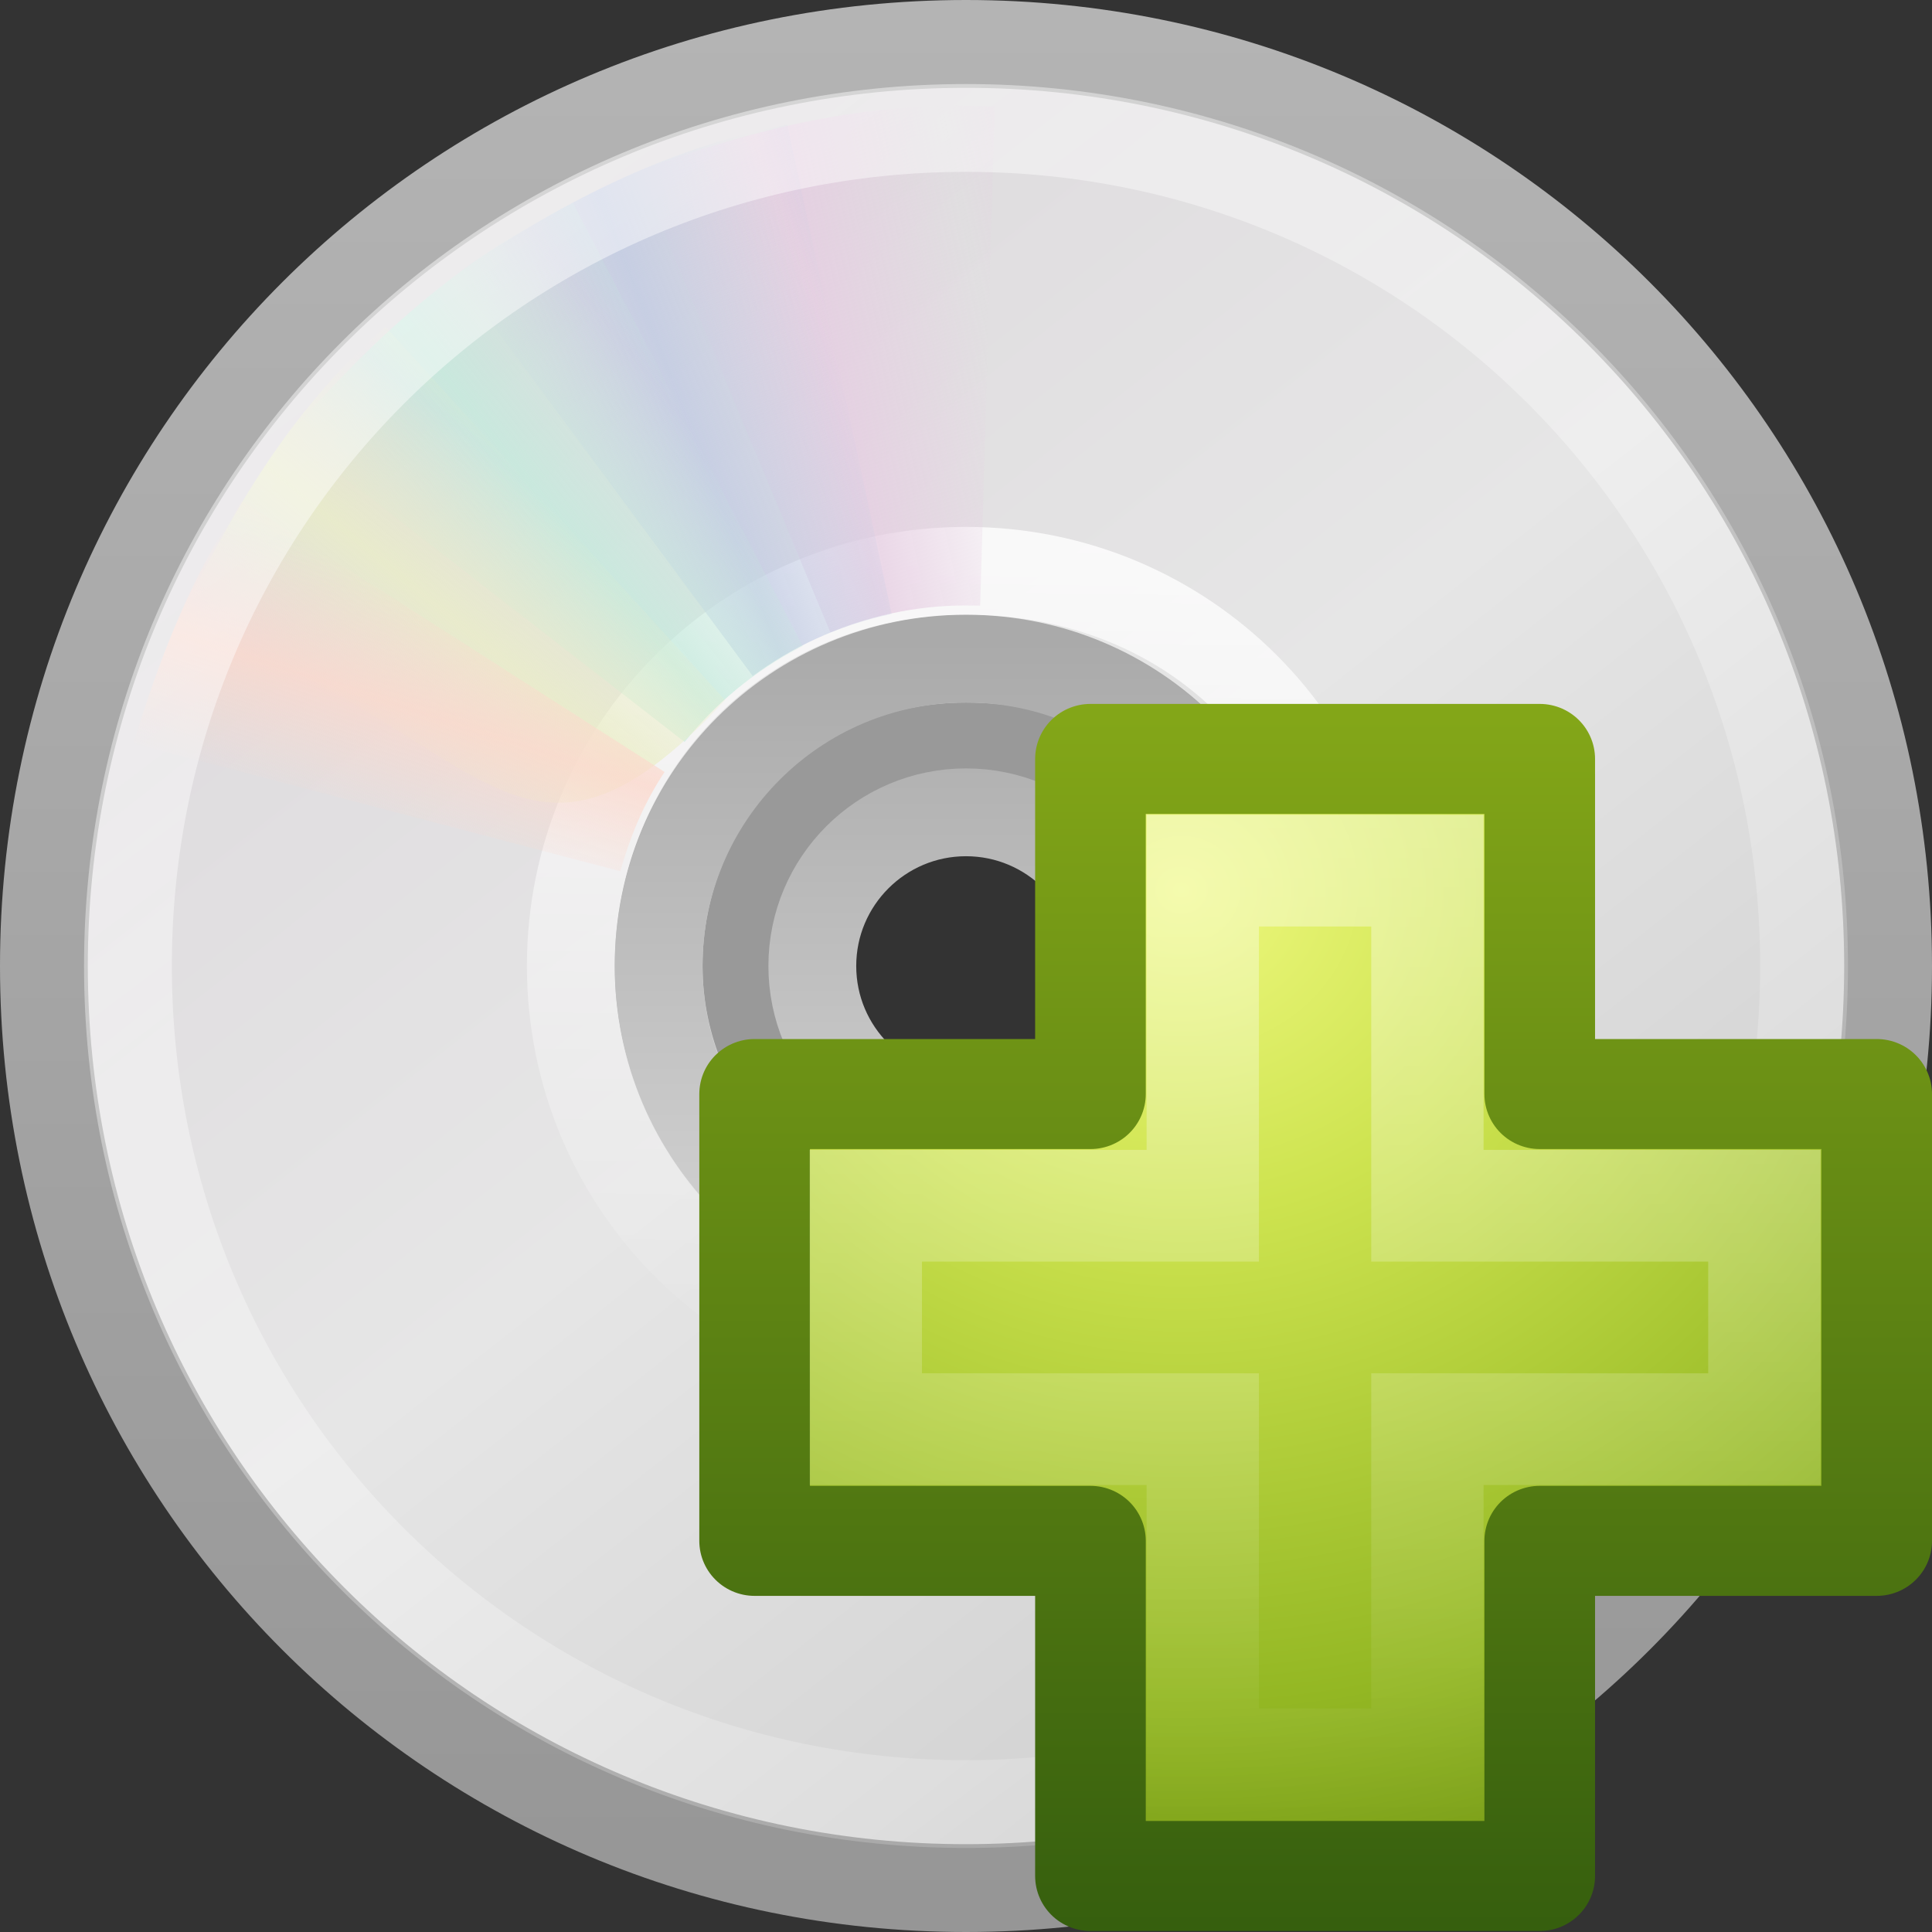 <?xml version="1.0" encoding="UTF-8" standalone="no"?>
<!-- Created with Inkscape (http://www.inkscape.org/) -->

<svg
   xmlns:dc="http://purl.org/dc/elements/1.1/"
   xmlns:cc="http://creativecommons.org/ns#"
   xmlns:rdf="http://www.w3.org/1999/02/22-rdf-syntax-ns#"
   xmlns:svg="http://www.w3.org/2000/svg"
   xmlns="http://www.w3.org/2000/svg"
   xmlns:xlink="http://www.w3.org/1999/xlink"
   xmlns:sodipodi="http://sodipodi.sourceforge.net/DTD/sodipodi-0.dtd"
   xmlns:inkscape="http://www.inkscape.org/namespaces/inkscape"
   id="svg2890"
   height="22"
   width="22"
   version="1.0"
   inkscape:version="0.48.1 r9760"
   sodipodi:docname="media-optical-burn.svg">
  <rect width="100%" height="100%" fill="#333333" stroke="none"/>
  <sodipodi:namedview
     pagecolor="#ffffff"
     bordercolor="#666666"
     borderopacity="1"
     objecttolerance="10"
     gridtolerance="10"
     guidetolerance="10"
     inkscape:pageopacity="0"
     inkscape:pageshadow="2"
     inkscape:window-width="640"
     inkscape:window-height="480"
     id="namedview67"
     showgrid="false"
     inkscape:zoom="7.7779235"
     inkscape:cx="21.841105"
     inkscape:cy="4.0373196"
     inkscape:current-layer="g3136" />
  <defs
     id="defs2892">
    <linearGradient
       id="linearGradient6036">
      <stop
         id="stop6038"
         style="stop-color:#fff"
         offset="0" />
      <stop
         id="stop6040"
         style="stop-color:#fff;stop-opacity:0"
         offset="1" />
    </linearGradient>
    <linearGradient
       id="linearGradient3519">
      <stop
         id="stop3521"
         style="stop-color:#fcd9cd"
         offset="0" />
      <stop
         id="stop3523"
         style="stop-color:#fcd9cd;stop-opacity:0"
         offset="1" />
    </linearGradient>
    <linearGradient
       id="linearGradient3511">
      <stop
         id="stop3513"
         style="stop-color:#ebeec7"
         offset="0" />
      <stop
         id="stop3515"
         style="stop-color:#ebeec7;stop-opacity:0"
         offset="1" />
    </linearGradient>
    <linearGradient
       id="linearGradient3503">
      <stop
         id="stop3505"
         style="stop-color:#c4ebdd"
         offset="0" />
      <stop
         id="stop3507"
         style="stop-color:#c4ebdd;stop-opacity:0"
         offset="1" />
    </linearGradient>
    <linearGradient
       id="linearGradient3495">
      <stop
         id="stop3497"
         style="stop-color:#c1cbe4"
         offset="0" />
      <stop
         id="stop3499"
         style="stop-color:#c1cbe4;stop-opacity:0"
         offset="1" />
    </linearGradient>
    <linearGradient
       id="linearGradient3487">
      <stop
         id="stop3489"
         style="stop-color:#e6cde2"
         offset="0" />
      <stop
         id="stop3491"
         style="stop-color:#e6cde2;stop-opacity:0"
         offset="1" />
    </linearGradient>
    <linearGradient
       id="linearGradient3456"
       y2="14.203"
       gradientUnits="userSpaceOnUse"
       x2="35.391"
       gradientTransform="matrix(0 .6 -.6 0 25.86 -2.4)"
       y1="32.416"
       x1="12.274">
      <stop
         id="stop3265"
         style="stop-color:#dedbde"
         offset="0" />
      <stop
         id="stop3267"
         style="stop-color:#e6e6e6"
         offset=".5" />
      <stop
         id="stop3269"
         style="stop-color:#d2d2d2"
         offset="1" />
    </linearGradient>
    <linearGradient
       id="linearGradient3458"
       y2="45.033"
       gradientUnits="userSpaceOnUse"
       x2="-21.916"
       gradientTransform="matrix(.512 0 0 .512 25.453 -.293)"
       y1="3"
       x1="-21.916">
      <stop
         id="stop3774"
         style="stop-color:#b4b4b4"
         offset="0" />
      <stop
         id="stop3776"
         style="stop-color:#969696"
         offset="1" />
    </linearGradient>
    <linearGradient
       id="linearGradient3460"
       y2="32.509"
       gradientUnits="userSpaceOnUse"
       x2="21.448"
       gradientTransform="matrix(.438 0 0 .438 1.5 1.5)"
       y1="15.5"
       x1="21.448">
      <stop
         id="stop3430"
         style="stop-color:#aaa"
         offset="0" />
      <stop
         id="stop3432"
         style="stop-color:#d4d4d4"
         offset="1" />
    </linearGradient>
    <linearGradient
       id="linearGradient3462"
       y2="45.962"
       xlink:href="#linearGradient6036"
       gradientUnits="userSpaceOnUse"
       x2="18.203"
       gradientTransform="matrix(.227 0 0 .227 6.466 6.317)"
       y1="4.038"
       x1="18.776" />
    <linearGradient
       id="linearGradient3464"
       y2="9.862"
       xlink:href="#linearGradient3487"
       spreadMethod="reflect"
       gradientUnits="userSpaceOnUse"
       x2="24.274"
       y1="10.775"
       x1="20.58" />
    <linearGradient
       id="linearGradient3466"
       y2="9.796"
       xlink:href="#linearGradient3495"
       spreadMethod="reflect"
       gradientUnits="userSpaceOnUse"
       x2="21.047"
       y1="11.2"
       x1="17.495" />
    <linearGradient
       id="linearGradient3468"
       y2="10.732"
       xlink:href="#linearGradient3503"
       spreadMethod="reflect"
       gradientUnits="userSpaceOnUse"
       x2="16.994"
       y1="13.046"
       x1="14.085" />
    <linearGradient
       id="linearGradient3470"
       y2="13.462"
       xlink:href="#linearGradient3511"
       spreadMethod="reflect"
       gradientUnits="userSpaceOnUse"
       x2="14.609"
       y1="16.188"
       x1="12.372" />
    <linearGradient
       id="linearGradient3472"
       y2="20.613"
       xlink:href="#linearGradient3519"
       spreadMethod="reflect"
       gradientUnits="userSpaceOnUse"
       x2="9.73"
       y1="17.886"
       x1="10.609" />
    <linearGradient
       id="linearGradient3474"
       y2="54.698"
       xlink:href="#linearGradient6036"
       gradientUnits="userSpaceOnUse"
       x2="48.799"
       gradientTransform="matrix(.482 0 0 .482 .265 -.05)"
       y1="3.61"
       x1="10.502" />
    <linearGradient
       y2="39.268"
       x2="24.139"
       y1="7.048"
       x1="24.139"
       gradientTransform="matrix(0.282,0,0,0.28,-24.962,11.791)"
       gradientUnits="userSpaceOnUse"
       id="linearGradient4100"
       xlink:href="#linearGradient5530"
       inkscape:collect="always" />
    <linearGradient
       y2="51.244"
       x2="72.422"
       y1="124.76"
       x1="72.422"
       gradientTransform="matrix(0.148,0,0,0.149,-31.698,5.126)"
       gradientUnits="userSpaceOnUse"
       id="linearGradient4098"
       xlink:href="#linearGradient3088"
       inkscape:collect="always" />
    <radialGradient
       r="31"
       cy="51.695"
       cx="69.448"
       gradientTransform="matrix(0,0.357,-0.388,0,0.208,-10.345)"
       gradientUnits="userSpaceOnUse"
       id="radialGradient4096"
       xlink:href="#radialGradient3086"
       inkscape:collect="always" />
    <linearGradient
       x1="72.422"
       x2="72.422"
       gradientTransform="matrix(0.148,0,0,0.149,3.443,3.357)"
       y1="124.76"
       gradientUnits="userSpaceOnUse"
       y2="51.244"
       id="linearGradient3088">
      <stop
         offset="0"
         style="stop-color:#365f0e"
         id="stop2492-3" />
      <stop
         offset="1"
         style="stop-color:#84a718"
         id="stop2494-8" />
    </linearGradient>
    <radialGradient
       gradientTransform="matrix(0,0.357,-0.388,0,35.349,-12.114)"
       r="31"
       cy="51.695"
       cx="69.448"
       gradientUnits="userSpaceOnUse"
       id="radialGradient3086">
      <stop
         offset="0"
         style="stop-color:#eef87e"
         id="stop3244-5" />
      <stop
         offset=".262"
         style="stop-color:#cde34f"
         id="stop3246-9" />
      <stop
         offset=".661"
         style="stop-color:#93b723"
         id="stop3248-7" />
      <stop
         offset="1"
         style="stop-color:#5a7e0d"
         id="stop3250-8" />
    </radialGradient>
    <linearGradient
       x1="24.139"
       y1="7.048"
       gradientTransform="matrix(0.282,0,0,0.28,10.179,10.022)"
       x2="24.139"
       gradientUnits="userSpaceOnUse"
       y2="39.268"
       id="linearGradient5530">
      <stop
         offset="0"
         style="stop-color:#fff"
         id="stop3945" />
      <stop
         offset="1"
         style="stop-color:#fff;stop-opacity:0"
         id="stop3947" />
    </linearGradient>
  </defs>
  <g
     id="layer1">
    <g
       id="g3437"
       transform="translate(-1 -1)">
      <path
         id="path2781"
         style="stroke:url(#linearGradient3458);fill:url(#linearGradient3456)"
         d="m22.5 12c0-5.82-4.68-10.5-10.5-10.5-5.82 0-10.5 4.68-10.5 10.5 0 5.82 4.68 10.5 10.5 10.5 5.82 0 10.5-4.68 10.5-10.5zm-7 0c0 1.971-1.57 3.5-3.5 3.5-1.971 0-3.5-1.655-3.5-3.5 0-1.886 1.464-3.5 3.5-3.5 2.078 0 3.5 1.488 3.5 3.5z" />
      <path
         id="path2474"
         style="opacity:.5;fill:#fff"
         d="m12 8.085c-2.161 0-3.915 1.754-3.915 3.915s1.754 3.915 3.915 3.915 3.915-1.754 3.915-3.915-1.754-3.915-3.915-3.915zm0 1.958c1.081 0 1.957 0.876 1.957 1.957s-0.876 1.957-1.957 1.957-1.957-0.876-1.957-1.957 0.876-1.957 1.957-1.957z" />
      <path
         id="path3418"
         style="stroke-linejoin:round;stroke:url(#linearGradient3460);fill:none"
         d="m12 8.5c-1.932 0-3.5 1.568-3.5 3.5s1.568 3.5 3.5 3.5 3.5-1.568 3.5-3.5-1.568-3.5-3.5-3.5zm0 1.75c0.966 0 1.75 0.784 1.75 1.75s-0.784 1.75-1.75 1.75-1.75-0.784-1.75-1.75 0.784-1.75 1.75-1.75z" />
      <path
         id="path3281"
         style="opacity:.8;stroke:url(#linearGradient3462);fill:none"
         d="m12 7.5c-2.494 0-4.5 2.006-4.5 4.5 0 2.494 2.006 4.5 4.5 4.5 2.494 0 4.5-2.006 4.5-4.5 0-2.494-2.006-4.5-4.5-4.5z" />
      <g
         id="g3527"
         transform="matrix(.489 0 0 .489 .255 .255)">
        <path
           id="path3296"
           style="opacity:.8;fill:url(#linearGradient3464)"
           d="m15.857 5.731l4.768 10.613c1.035-0.459 2.17-0.719 3.375-0.719h0.094l0.014-11.62c-2.942-0.071-5.543 0.657-8.251 1.726z"
           transform="matrix(1 .028 -.028 1 .692 -.671)" />
        <path
           id="path3308"
           style="opacity:.8;fill:url(#linearGradient3466)"
           d="m12.121 7.906l6.931 9.36c0.914-0.67 1.966-1.167 3.143-1.425 0.031-0.007 0.06-0.014 0.092-0.02l-2.43-11.395c-2.889 0.562-5.319 1.856-7.736 3.48z" />
        <path
           id="path3310"
           style="opacity:.8;fill:url(#linearGradient3468)"
           d="m8.252 11.647l9.214 7.155c0.709-0.883 1.597-1.636 2.667-2.19 0.028-0.014 0.054-0.028 0.083-0.043l-5.35-10.318c-2.645 1.29-4.7 3.201-6.614 5.396z" />
        <path
           id="path3312"
           style="opacity:.8;fill:url(#linearGradient3470)"
           d="m5.633 16.074c7.175 2.242 7.85 7.031 12.777 1.754l-7.91-8.696c-2.221 1.931-3.587 4.327-4.867 6.942z" />
        <path
           id="path3314"
           style="opacity:.8;fill:url(#linearGradient3472)"
           d="m7.155 13.193c-1.183 1.752-1.908 3.637-2.525 5.644l11.339 2.975c0.215-0.763 0.518-1.514 0.969-2.218 0.017-0.027 0.044-0.067 0.062-0.094l-9.845-6.307z" />
      </g>
      <path
         id="path3272"
         style="opacity:.5;stroke:url(#linearGradient3474);fill:none"
         d="m12 2.457c-5.289 0-9.543 4.253-9.543 9.543 0 5.289 4.253 9.543 9.543 9.543 5.289 0 9.543-4.254 9.543-9.543 0-5.289-4.254-9.543-9.543-9.543z" />
      <g
         id="g3297"
         transform="matrix(-.489 0 0 -.489 23.745 23.74)">
        <path
           id="path3299"
           style="opacity:.8;fill:url(#linearGradient3464)"
           d="m15.857 5.731l4.768 10.613c1.035-0.459 2.17-0.719 3.375-0.719h0.094l0.014-11.62c-2.942-0.071-5.543 0.657-8.251 1.726z"
           transform="matrix(1 .028 -.028 1 .692 -.671)" />
        <path
           id="path3301"
           style="opacity:.8;fill:url(#linearGradient3466)"
           d="m12.121 7.906l6.931 9.36c0.914-0.67 1.966-1.167 3.143-1.425 0.031-0.007 0.06-0.014 0.092-0.02l-2.43-11.395c-2.889 0.562-5.319 1.856-7.736 3.48z" />
        <path
           id="path3303"
           style="opacity:.8;fill:url(#linearGradient3468)"
           d="m8.252 11.647l9.214 7.155c0.709-0.883 1.597-1.636 2.667-2.19 0.028-0.014 0.054-0.028 0.083-0.043l-5.35-10.318c-2.645 1.29-4.7 3.201-6.614 5.396z" />
        <path
           id="path3305"
           style="opacity:.8;fill:url(#linearGradient3470)"
           d="m5.633 16.074c7.175 2.242 7.85 7.031 12.777 1.754l-7.91-8.696c-2.221 1.931-3.587 4.327-4.867 6.942z" />
        <path
           id="path3307"
           style="opacity:.8;fill:url(#linearGradient3472)"
           d="m7.155 13.193c-1.183 1.752-1.908 3.637-2.525 5.644l11.339 2.975c0.215-0.763 0.518-1.514 0.969-2.218 0.017-0.027 0.044-0.067 0.062-0.094l-9.845-6.307z" />
      </g>
    </g>
  </g>
  <g
     id="g3136"
     transform="translate(-23.471,-2.276)">
    <g
       id="g3151"
       transform="matrix(1.279,0,0,1.272,62.311,-5.969)">
      <path
         d="m -20.659,16.276 v -3 h 4 v 3 h 3 v 4 h -3 v 3 h -4 v -3 h -2.99 v -4 h 2.99 z"
         style="color:#000000;fill:url(#radialGradient4096);stroke:url(#linearGradient4098);stroke-width:0.985;stroke-linecap:round;stroke-linejoin:round"
         id="path2262"
         inkscape:connector-curvature="0" />
      <path
         d="m -19.659,17.276 v -3 h 2 v 3 h 3 v 2 h -3 v 3 h -2 v -3 h -3 v -2 h 3 z"
         style="opacity:0.4;fill:none;stroke:url(#linearGradient4100)"
         id="path2272"
         inkscape:connector-curvature="0" />
    </g>
  </g>
</svg>

